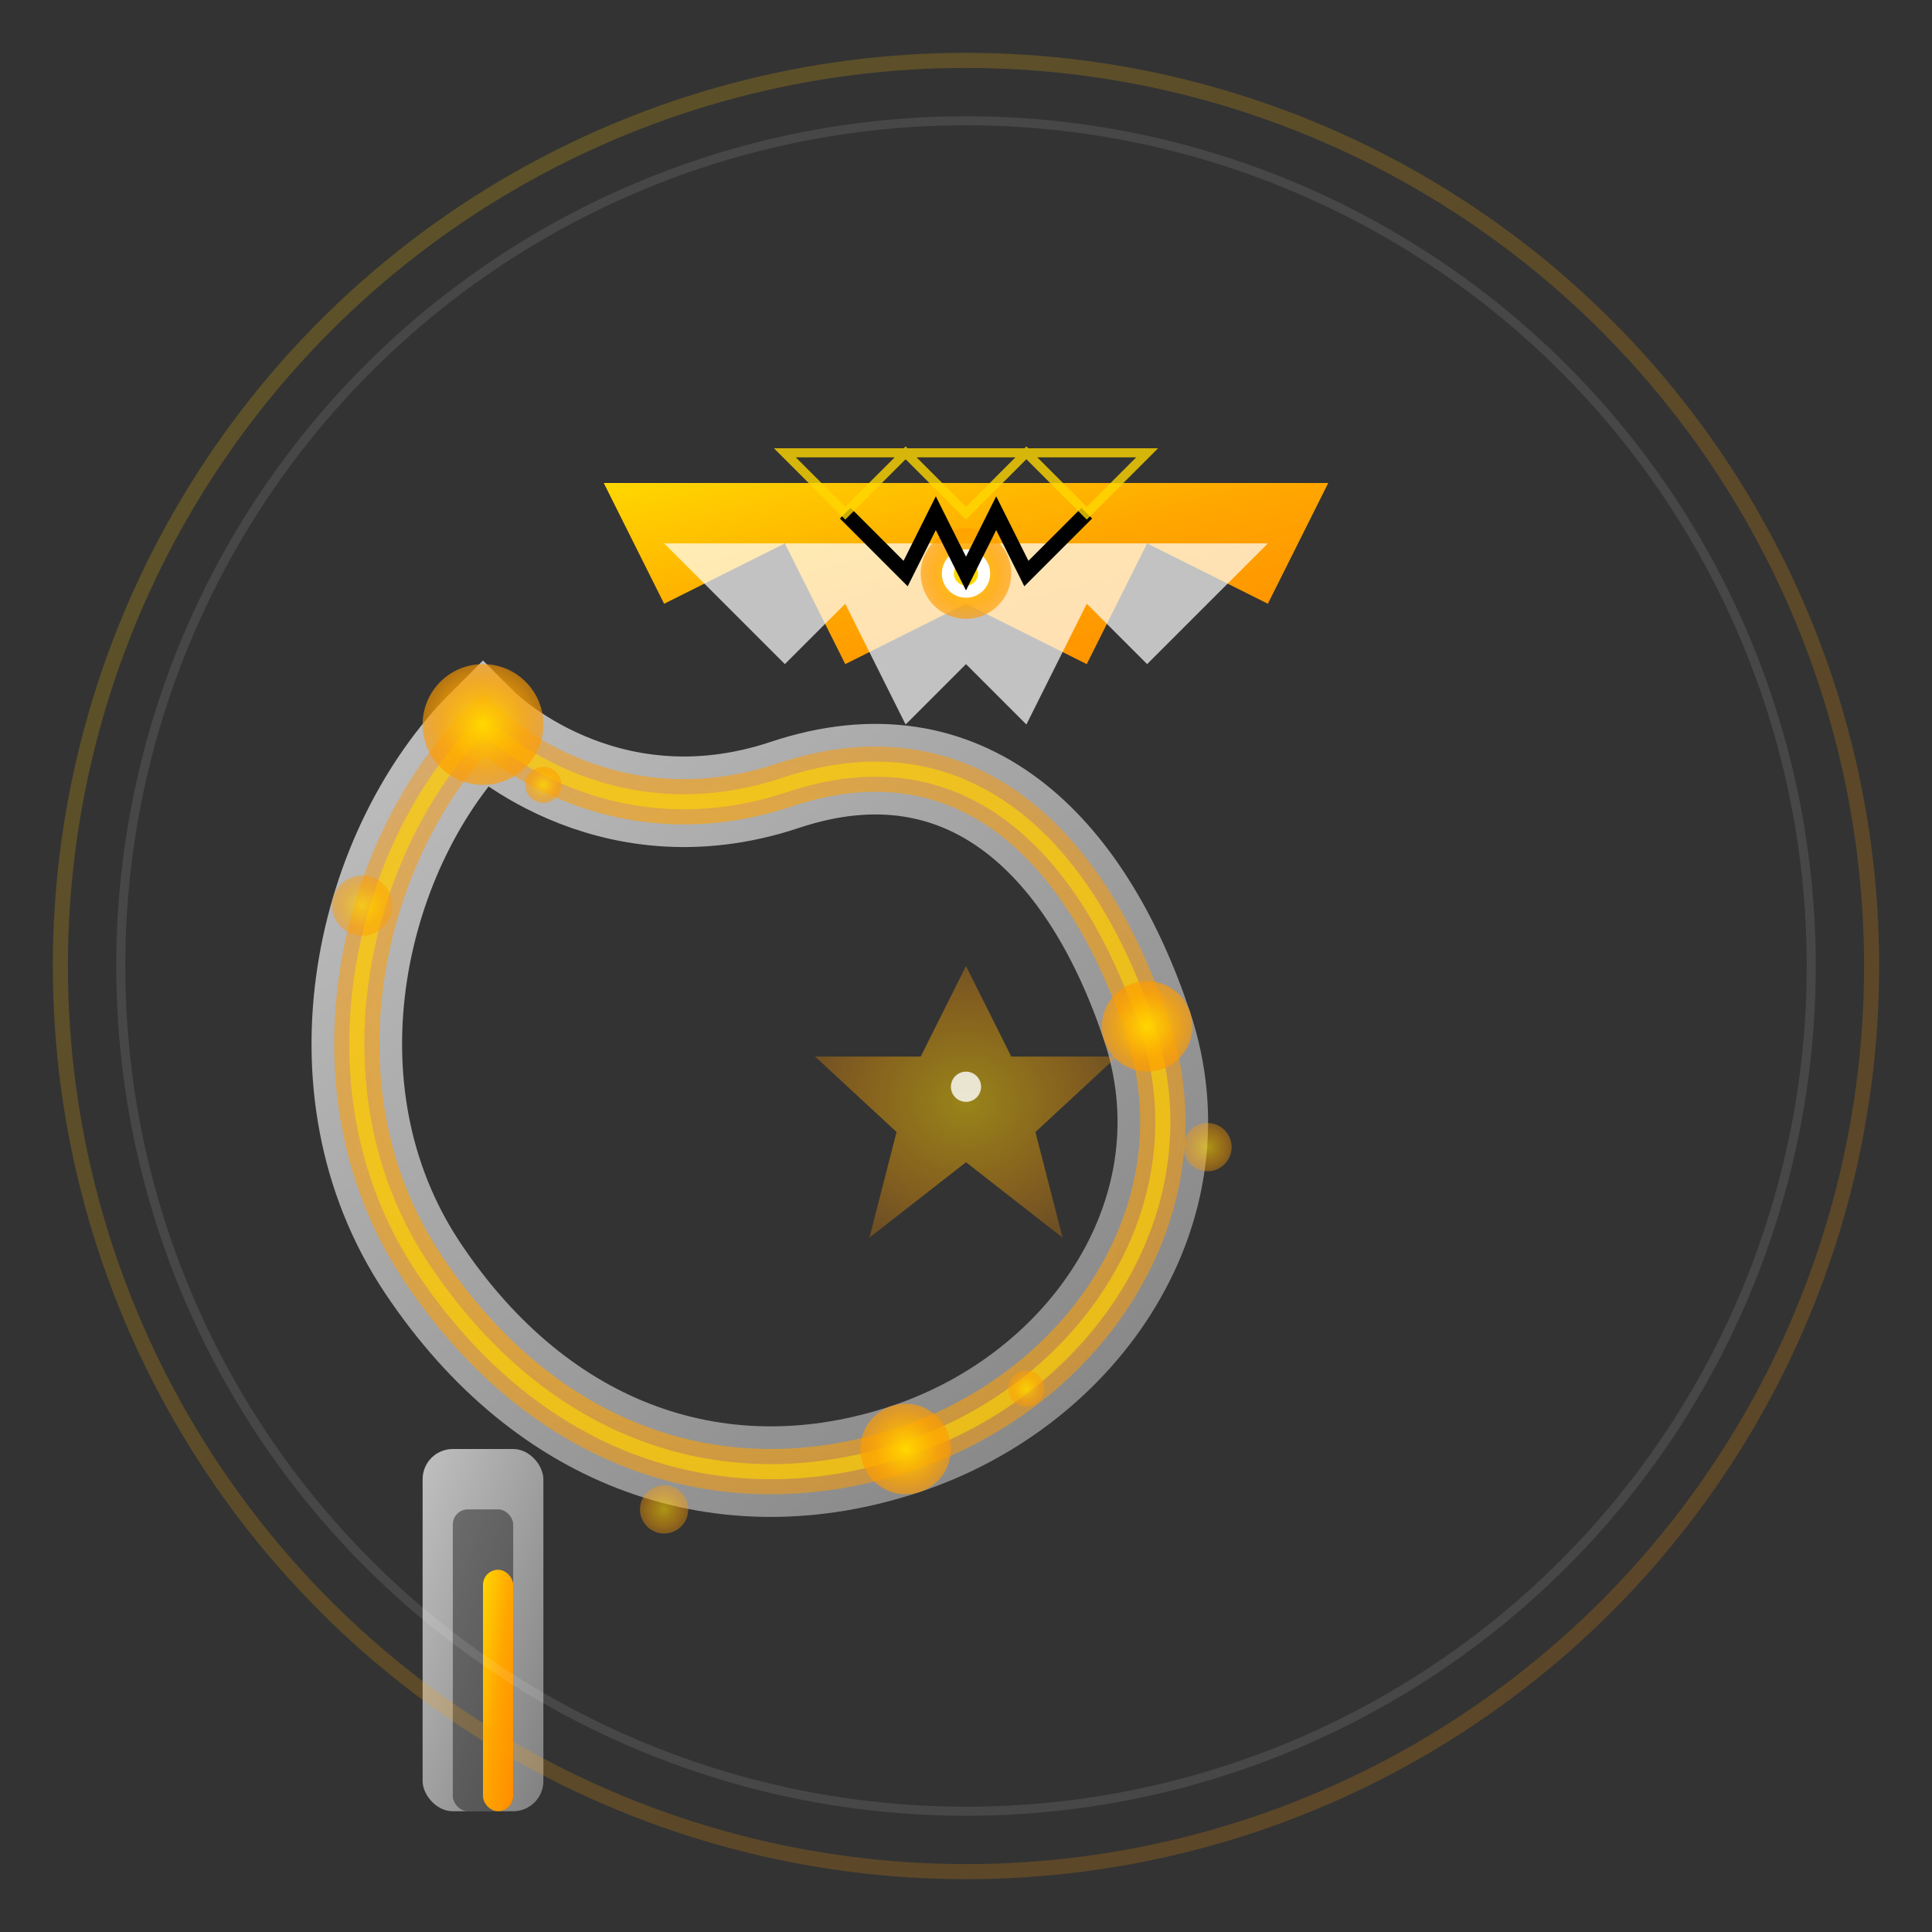 <svg width="64" height="64" viewBox="0 0 64 64" fill="none" xmlns="http://www.w3.org/2000/svg">
  <rect x="0" y="0" width="64" height="64" fill="#333333" stroke="none"/>
  <defs>
    <radialGradient id="lassoGlow" cx="50%" cy="50%" r="70%">
      <stop offset="0%" style="stop-color:#FFD700;stop-opacity:1" />
      <stop offset="50%" style="stop-color:#FFA500;stop-opacity:0.8" />
      <stop offset="100%" style="stop-color:#FF8C00;stop-opacity:0.4" />
    </radialGradient>
    <linearGradient id="tiaraGradient" x1="0%" y1="0%" x2="100%" y2="100%">
      <stop offset="0%" style="stop-color:#FFD700;stop-opacity:1" />
      <stop offset="50%" style="stop-color:#FFA500;stop-opacity:1" />
      <stop offset="100%" style="stop-color:#FF8C00;stop-opacity:1" />
    </linearGradient>
    <linearGradient id="lassoRope" x1="0%" y1="0%" x2="100%" y2="100%">
      <stop offset="0%" style="stop-color:#C0C0C0;stop-opacity:1" />
      <stop offset="50%" style="stop-color:#A0A0A0;stop-opacity:1" />
      <stop offset="100%" style="stop-color:#808080;stop-opacity:1" />
    </linearGradient>
  </defs>

  <!-- Tiara -->
  <path d="M20 16L44 16L42 20L38 18L36 22L32 20L28 22L26 18L22 20L20 16Z" fill="url(#tiaraGradient)"/>
  <path d="M22 18L42 18L40 20L38 22L36 20L34 24L32 22L30 24L28 20L26 22L24 20L22 18Z" fill="#FFFFFF" opacity="0.7"/>
  <circle cx="32" cy="19" r="1.5" fill="url(#lassoGlow)"/>
  <circle cx="32" cy="19" r="0.8" fill="#FFFFFF"/>
  <circle cx="32" cy="19" r="0.4" fill="#FFD700"/>

  <!-- W symbol on tiara -->
  <path d="M28 17L30 19L31 17L32 19L33 17L34 19L36 17" stroke="#000000" stroke-width="0.5" fill="none"/>
  <path d="M26 15L38 15L36 17L34 15L32 17L30 15L28 17L26 15Z" fill="none" stroke="#FFD700" stroke-width="0.3" opacity="0.8"/>

  <!-- Lasso of Truth - main loop -->
  <path d="M16 24C12 28 10 36 14 42C18 48 24 50 30 48C36 46 40 40 38 34C36 28 32 24 26 26C20 28 16 24 16 24Z" fill="none" stroke="url(#lassoRope)" stroke-width="3" stroke-linecap="round"/>
  <path d="M16 24C12 28 10 36 14 42C18 48 24 50 30 48C36 46 40 40 38 34C36 28 32 24 26 26C20 28 16 24 16 24Z" fill="none" stroke="url(#lassoGlow)" stroke-width="1.5" stroke-linecap="round" opacity="0.8"/>

  <!-- Lasso energy effect -->
  <path d="M16 24C12 28 10 36 14 42C18 48 24 50 30 48C36 46 40 40 38 34C36 28 32 24 26 26C20 28 16 24 16 24Z" fill="none" stroke="#FFD700" stroke-width="0.5" stroke-linecap="round" opacity="0.6"/>
  <circle cx="16" cy="24" r="2" fill="url(#lassoGlow)"/>
  <circle cx="30" cy="48" r="1.5" fill="url(#lassoGlow)"/>
  <circle cx="38" cy="34" r="1.5" fill="url(#lassoGlow)"/>

  <!-- Lasso handle -->
  <rect x="14" y="48" width="4" height="12" rx="1" fill="url(#lassoRope)"/>
  <rect x="15" y="50" width="2" height="10" rx="0.5" fill="#000000" opacity="0.4"/>
  <rect x="16" y="52" width="1" height="8" rx="0.5" fill="url(#tiaraGradient)"/>

  <!-- Energy particles around lasso -->
  <circle cx="12" cy="30" r="1" fill="url(#lassoGlow)" opacity="0.7"/>
  <circle cx="22" cy="50" r="0.8" fill="url(#lassoGlow)" opacity="0.6"/>
  <circle cx="40" cy="38" r="0.8" fill="url(#lassoGlow)" opacity="0.6"/>
  <circle cx="18" cy="26" r="0.6" fill="url(#lassoGlow)" opacity="0.8"/>
  <circle cx="34" cy="46" r="0.6" fill="url(#lassoGlow)" opacity="0.7"/>

  <!-- Star pattern in center -->
  <polygon points="32,32 33.5,35 37,35 34.3,37.5 35.2,41 32,38.5 28.8,41 29.7,37.5 27,35 30.5,35" fill="url(#lassoGlow)" opacity="0.5"/>
  <circle cx="32" cy="36" r="0.5" fill="#FFFFFF" opacity="0.8"/>

  <!-- Background circle with subtle pattern -->
  <circle cx="32" cy="32" r="30" fill="none" stroke="url(#tiaraGradient)" stroke-width="0.5" opacity="0.2"/>
  <circle cx="32" cy="32" r="28" fill="none" stroke="#FFFFFF" stroke-width="0.3" opacity="0.1"/>
</svg>
